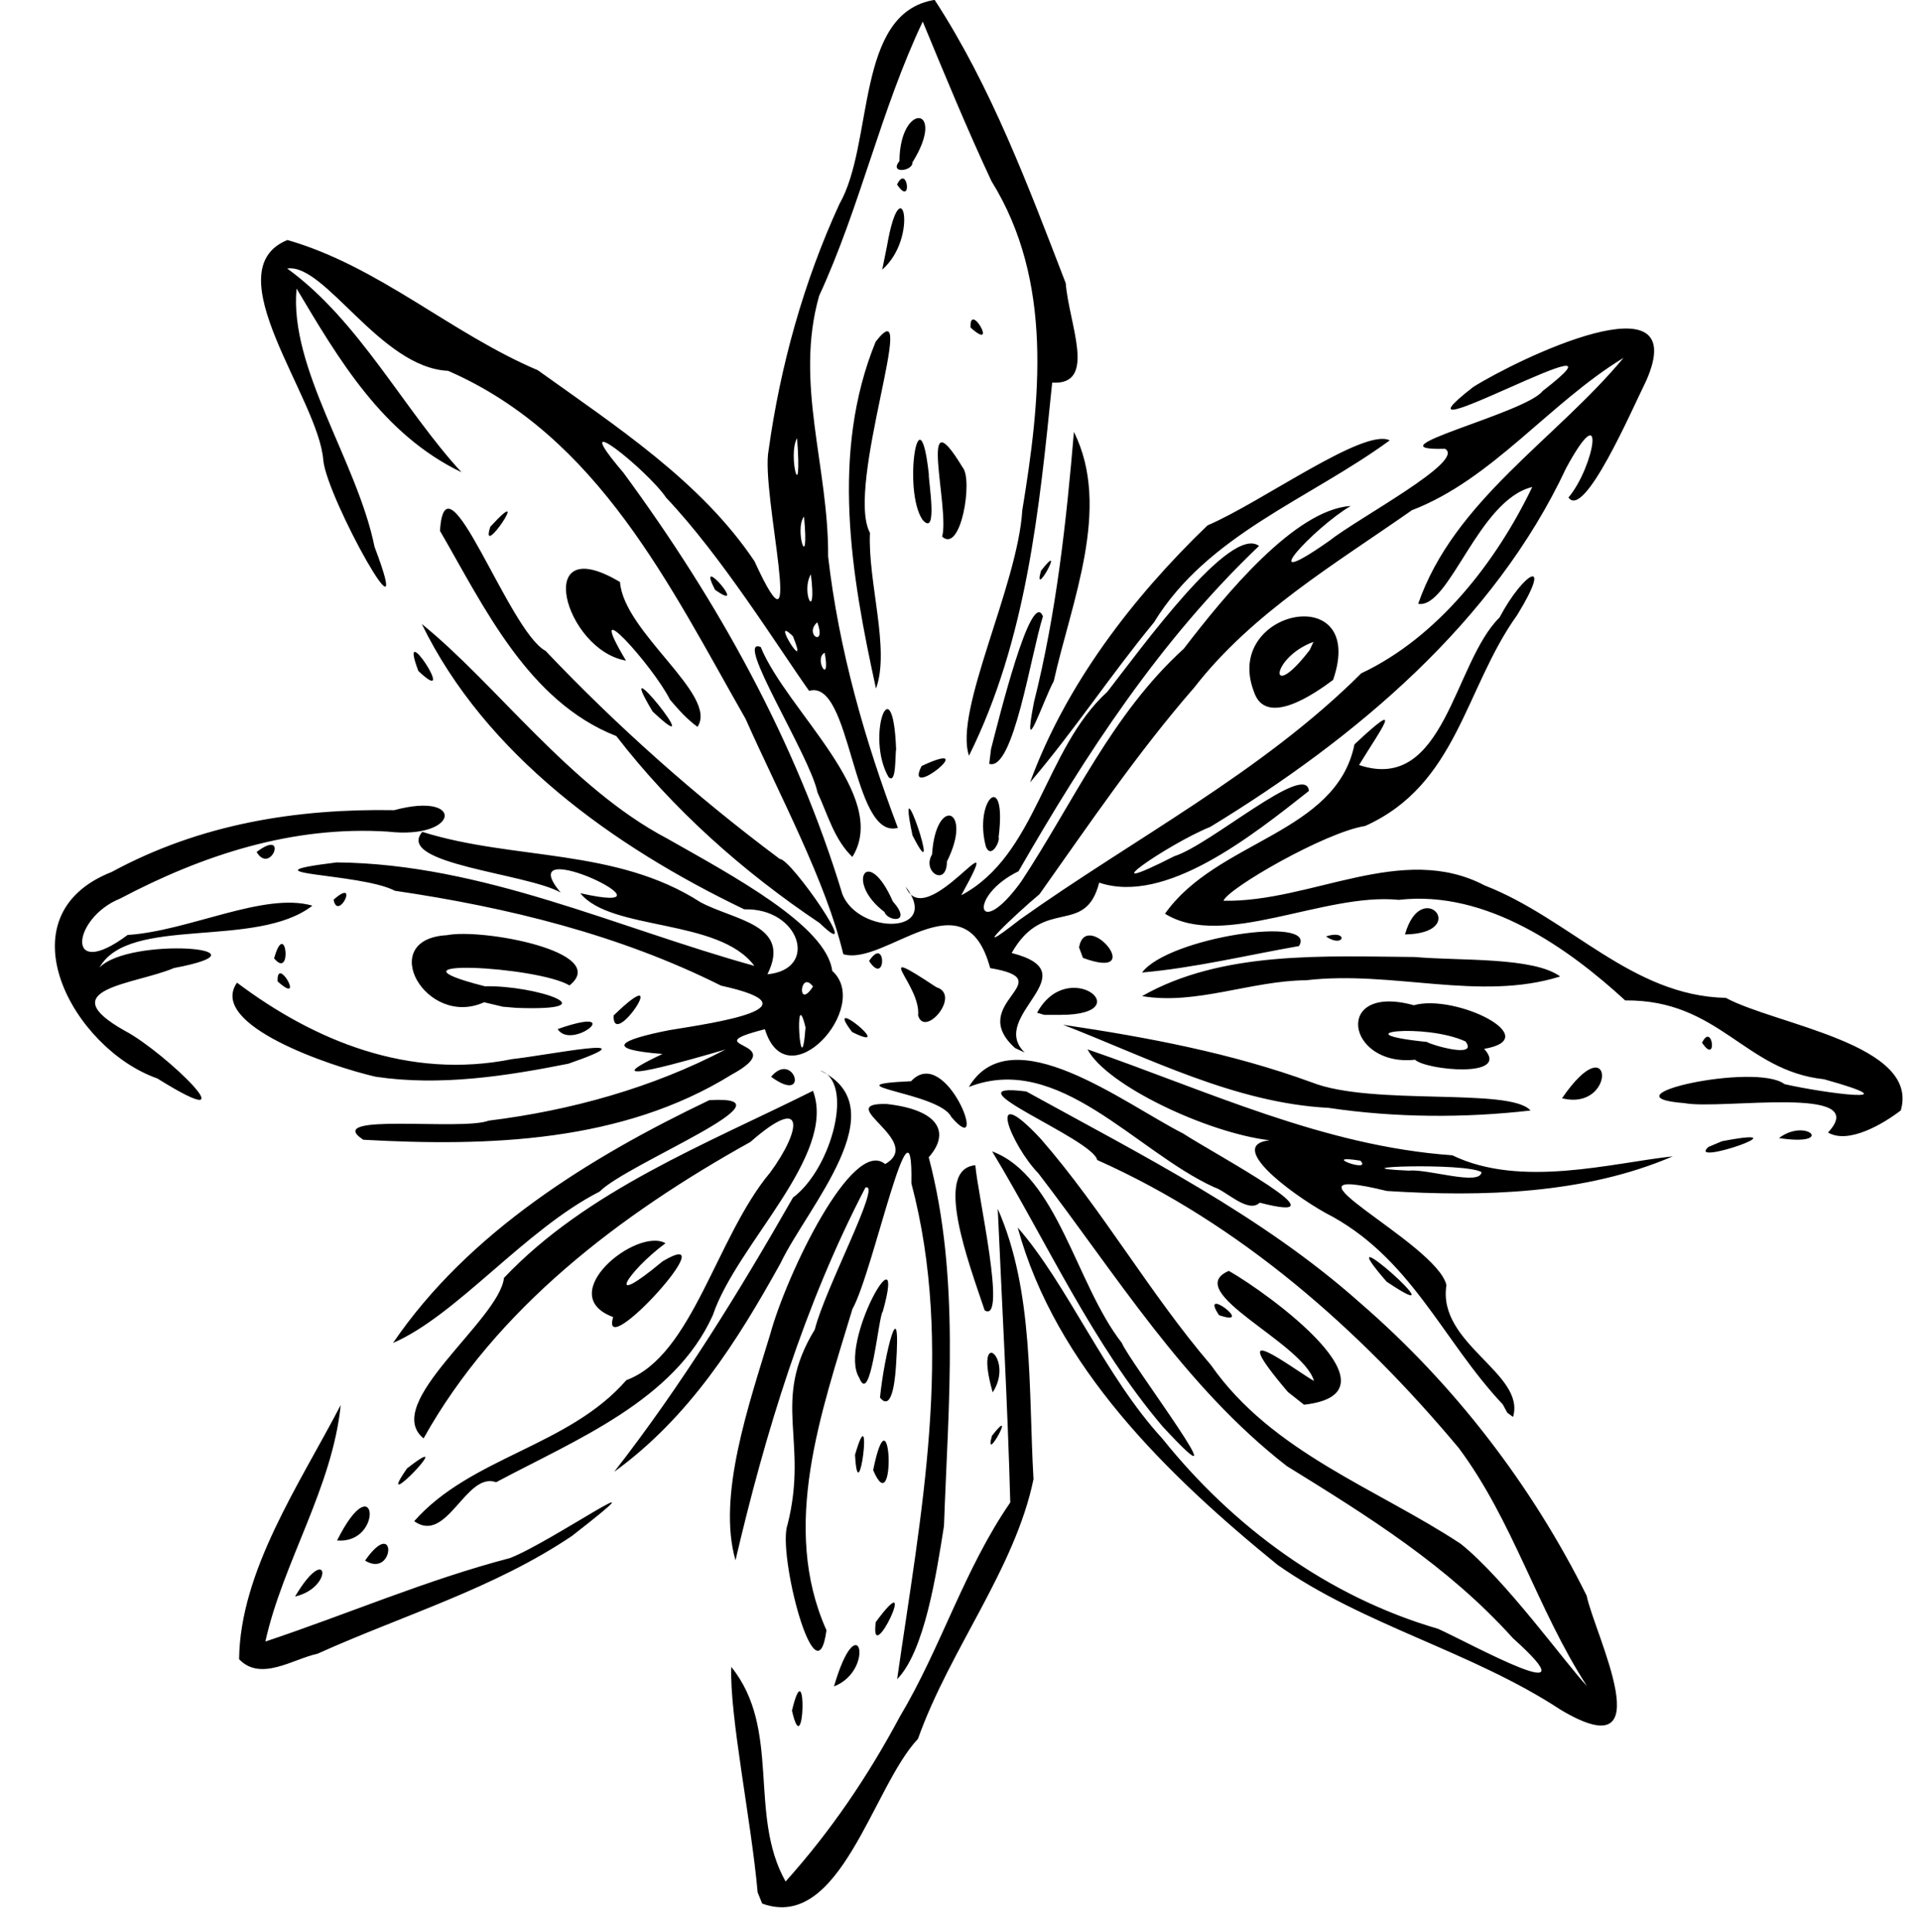 <?xml version="1.0" encoding="UTF-8"?><svg xmlns="http://www.w3.org/2000/svg" xmlns:xlink="http://www.w3.org/1999/xlink" height="532.7" preserveAspectRatio="xMidYMid meet" version="1.0" viewBox="72.3 109.6 529.5 532.7" width="529.5" zoomAndPan="magnify"><g id="change1_1"><path d="m281.24 631.36c-1.7-19.473-7.79-48.797-7.265-62.167 13.898 17.197 4.573 40.694 14.974 59.161 12.639-14.078 22.77-29.127 31.467-45.383 11.443-19.155 17.719-40.577 30.498-59.122-0.729-26.99-2.26-54.12-3.453-80.954 10.01 22.637 8.428 49.831 9.859 74.535-5.113 24.762-23.074 46.895-31.863 71.59-12.542 13.283-21.397 53.298-42.959 45.421l-1.258-3.08v2e-5zm9.467-50.124c4.238-17.696 3.515 15.516 0-2e-5v2e-5zm212.05-0.194c-24.509-16.119-54.349-23.266-78.158-40.012-30.558-24.861-61.253-54.789-71.636-92.991 13.776 15.764 24.069 41.007 39.877 58.181 19.39 24.201 45.46 43.563 76.059 52.465 9.665 4.401 43.686 23.264 20.65 2.594-17.977-19.961-39.816-33.53-62.394-47.482-28.4-22.082-47.038-52.799-68.497-80.698-7.485-7.694-14.953-26.212 0.642-9.53 17.179 19.733 29.946 42.532 46.992 62.445 16.787 24.004 45.552 33.902 68.822 49.217 12.34 9.823 29.408 33.595 34.829 39.219-13.653-21.066-20.369-45.562-35.386-65.667-27.091-32.398-60.234-61.785-99.669-79.354-1.251-5.919-42.513-21.772-19.556-18.898 31.862 17.573 64.888 34.093 92.147 58.36 25.986 22.465 47.363 50.411 62.392 80.653 2.106 10.427 21.461 48.492-7.115 31.498zm-200.46-6.472c6.775-23.216 11.636-4.53 0 0zm17.412-1.989c6.462-45.147 15.865-91.657 3.929-136.73 0.56-28.776-10.491 24.452-16.26 34.676-8.514 28.347-19.978 59.92-7.153 88.556-2.795 20.643-13.646-21.27-10.734-29.131 5.927-23.54-4.707-33.755 7.515-53.793 2.818-11.346 18.696-40.884 13.953-39.125-16.883 32.424-27.571 67.543-35.825 102.76-5.126-17.744 3.741-43.027 9.622-62.493 4.466-16.292 22.646-54.28 31.643-46.752 11.153-6.329-14.785-16.896 0.375-16.566 14.749 1.627 17.561 8.04 11.649 14.691 8.734 33.071 5.396 67.869 4.208 101.64-2.129 13.507-5.395 34.633-12.924 42.264zm-181.47-5.516c0.269-24.342 16.713-48.321 28.024-70.081-2.304 22.807-15.945 43.37-20.783 65.209 22.151-7.368 44.482-17.019 67.473-23.017 11.506-4.456 45.388-28.11 17.119-6.127-21.43 14.472-46.709 21.916-70.256 32.527-6.619 1.388-15.632 7.754-21.577 1.489zm175.59-10.248c12.696-17.231-1.845 13.836 0 0zm-160.16-7.034c9.136-15.41 10.896-2.519 0 0zm19.304-9.906c8.821-12.603 8.241 5.032 0-1e-5v1e-5zm-7.721-5.551c10.858-21.576 13.114 1.055 0 0zm21.269-5.313c15.662-17.745 42.588-20.585 58.513-38.887 18.263-6.746 24.742-39.392 39.664-57.249 8.661-11.785 9.933-21.939-5.432-8.435-35.947 19.972-70.243 45.996-90.147 81.74-11.846-9.552 20.903-32.642 22.165-44.247 22.892-24.167 55.774-36.877 85.22-51.585 6.698 17.822-21.035 42.228-27.625 61.879-10.599 23.508-37.573 34.205-59.756 46.039-8.365-3.014-13.495 17.245-22.603 10.745zm-1.972-14.547c15.315-11.967-10.051 14.403 0 0zm128.55 0.462c4.961-24.278 6.403 15.105 0 0zm-71.416 0.469c18.616-23.895 34.377-49.46 49.296-75.597 10.845-8.145 16.994-32.103 7.469-35.055 21.614 10.317-3.575 37.723-10.9 53.151-11.998 21.63-25.134 42.467-45.866 57.501zm66.417-4.695c5.142-17.628 0.918 17.126 0 0zm84.825-7.802c-19.463-22.972-31.821-50.669-47.012-75.849 18.063 6.754 23.101 36.629 35.767 52.812 1.935 4.977 35.287 49.007 11.245 23.037zm-47.059 2.557c7.294-9.345-2.446 8.584 0 0zm140.85-8.672c-16.627-17.577-25.294-40.782-48.985-52.829-9.948-5.617-27.194-18.655-15.317-19.964-17.244-2.06-45.026-15.204-50.208-25.081 32.937 11.37 65.083 26.708 100.61 29.217 18.875 9.14 44.059 2.102 60.811 0.288-24.251 10.423-52.525 11.227-78.871 9.55-34.728-8.461 13.739 14.23 16.442 25.955-2.594 16.234 21.941 24.343 18.371 36.352l-1.582-1.162-1.269-2.328-1e-5 -2e-5zm-5.845-64.016c-4.453-2.728-41.721-1.346-19.981-0.408 5.04-0.565 19.639 4.309 19.981 0.408zm-33.42-3.161c-11.777-1.871 3.543 3.64 0 0zm-19.986 63.772c-18.34-21.602 1.098-6.57 7.209-3.026-3.003-10.604-36.81-24.649-23.482-30.357 10.923 6.222 48.829 33.72 20.737 36.904l-4.464-3.521v2e-5zm-112.48 1.561c1.146-11.717 5.929-30.948 4.418-8.891-0.124 1.698-0.749 13.435-4.418 8.891zm31.08-1.452c-5.421-18.975 6.165-9.351 0 0zm-36.792-3.992c-6.03-9.474 13.334-42.799 6.489-18.314-1.195 1.172-3.295 26.484-6.489 18.314zm-128.58-9.63c20.7-30.384 53.912-51.04 87.221-66.936 25.536-1.519-22.753 17.507-30.242 25.198-20.555 10.446-39.417 34.16-56.98 41.739l1e-5 -1e-5zm60.702-7.135c-16.598-6.138 6.468-24.871 14.439-20.362-10.418 7.726-17.424 18.835-0.801 4.991 18.386-10.895-17.562 28.682-13.638 15.37zm102.46-1.854c-4.512-13.384-14.144-38.959-2.574-40.007 0.571 7.638 8.84 43.861 2.574 40.007zm64.624 1.327c-5.691-8.572 10.349 3.562 0 0zm46.208-9.245c-18.154-20.948 22.288 14.982 0 0zm-47.556-26.032c-21.741-9.916-42.915-37.321-67.647-27.637 11.686-19.602 42.928 4.648 59.03 12.796 9.527 6.144 46.115 25.562 21.197 19.109-3.211 3.083-9.236-3.264-12.581-4.267zm140.05-12.674c23.879-4.577-10.026 7.164-3.722 1.572l3.722-1.572zm-374.69-0.408c-11.666-7.646 27.043-2.366 34.576-5.267 22.644-2.796 45.233-9.076 65.321-19.625-8.781 2.548-39.151 11.455-17.373 1.238-16.525-1.283-11.793-3.899 1.982-6.583 12.668-2.06 41.565-6.238 14.168-12.246-28.086-14.065-58.89-21.601-89.966-26.164-9.448-4.987-43.952-4.398-16.035-7.821 40.284 0.395 77.224 18.039 115.17 28.521-9.756-13.186-39.629-9.555-47.99-20.025 30.786 6.916-20.063-17.676-5.43-0.184-9.278-5.311-45.788-7.842-38.149-16.731 25.075 7.897 53.36 4.352 76.706 19.394 9.324 5.023 25.348 6.147 18.461 19.875 14.316-1.347 8.914-18.366-6.377-17.909-36.206-17.365-71.37-42.663-88.936-78.672 20.328 16.377 40.958 45.097 67.627 59.127 18.212 10.331 43.992 24.08 45.562 36.508 11.096 9.945-12.524 35.928-18.562 16.083-20.392 5.238 8.269 3.037-9.234 12.551-30.122 18.649-66.876 19.852-101.52 17.929zm121.96-30.983c-3.254-13.221-1.318 17.54 0 0zm2.066-11.268c-3.656-4.803-4.46 6.843 0 0zm266.39 41.784c7.697-5.804 15.69 2.406 0 0zm-228.25-5.807c-3.244-6.856-34.746-8.756-11.091-9.87 9.707-10.477 21.926 22.532 11.091 9.87zm241.77 4.279c12.45-13.34-29.576-6.176-39.584-8.102-23.506-1.796 19.615-11.323 27.594-5.243 11.032 2.539 36.422 5.785 10.886-1.346-21.935-2.326-28.834-21.963-54.83-21.732-15.388-14.118-38.054-30.542-62.431-27.723-20.687-2.083-48.473 13.781-64.481 3.819 14.3-20.274 47.239-21.985 52.255-46.685 14.359-13.486 7.339-4.277 1.267 5.693 23.686 7.927 26.026-28.18 38.741-40.685 6.752-12.733 14.949-17.057 4.87-0.683-14.482 20.182-16.454 46.723-41.928 58.166-11.067 1.735-37.912 17.25-39.064 20.621 24.311 0.463 49.226-16.211 72.068-4.198 23.584 9.181 40.442 30.414 66.464 30.975 13.766 7.445 53.6 12.709 48.243 31.032-4.697 3.621-14.398 9.428-20.071 6.091zm-137.73-6.798c-25.846-1.342-49.785-13.838-73.229-22.915 23.269 3.455 46.513 7.817 68.548 15.872 16.662 6.614 54.886 1.341 60.356 7.776-18.382 2.11-37.373 1.993-55.676-0.733zm-323.01-8.112c-23.172-8.099-43.358-44.818-12.611-56.914 24.613-13.344 51.117-17.497 77.933-17.052 19.637-5.291 18.016 8.171-1.736 5.914-26.341-1.679-51.053 6.442-73.833 18.459-13.211 5.273-15.421 23.087 2.045 10.035 16.9-1.076 37.578-11.92 50.963-8.081-15.521 12.068-50.643 2.574-58.722 17.081 8.235-8.64 49.64-5.334 20.562 0.113-10.719 4.561-34.25 5.7-13.493 17.345 10.915 5.734 36.033 30.032 8.892 13.101v1e-5zm387.39 5.461c14.273-20.796 15.138 3.784 0 0zm-327.2-5.938c-12.296-2.831-46.38-14.267-38.215-25.928 21.341 16.045 47.466 26.812 75.877 21.072 9.632-1.034 39.691-7.131 15.512 1.268-17.321 3.459-35.542 6.227-53.174 3.588zm109.07 0.013c6.356-7.524 10.845 7.953 0 0zm177.59-4.695c-18.967 1.997-22.687-21.174-0.322-15.023 11.457-3.265 36.496 9.084 19.39 12.025 7.433 8.176-15.998 5.9-19.068 2.998zm13.927-5.042c-11.265-5.165-35.038-2.34-10.667 0.133 1.098 0.802 14.312 4.705 10.667-0.133zm-124.23 1.821c-13.782-12.435 13.422-18.657-6.865-22.043-6.969-26.046-28.991-0.402-40.506-3.835-4.743-19.989-17.467-43.596-26.961-64.913-20.724-36.271-40.49-77.843-82.023-95.925-18.658-0.855-34.007-29.8-44.376-28.21 19.8 14.317 32.101 38.848 48.064 56.166-21.734-10.437-33.801-31.041-45.479-50.639-2.074 22.027 16.705 47.585 21.508 71.218 11.859 31.284-13.07-13.209-14.136-23.855-1.219-17.048-30.389-52.384-9.89-60.749 25.329 7.311 45.025 25.698 69.052 35.903 21.511 15.414 45.032 30.675 59.751 52.657 14.731 32.151 1.636-19.026 3.89-30.575 3.203-23.127 9.644-46.436 19.544-67.924 9.631-16.869 4.198-52.724 26.25-56.266 15.679 24.055 25.869 51.481 36.155 78.119 0.87 11.277 8.783 28.185-3.738 27.404-3.543 34.804-7.058 70.93-22.941 102.86-4.24-12.377 13.425-46.776 14.7-67.704 4.978-30.319 8.661-63.055-8.514-90.725-6.765-14.476-12.853-29.23-18.945-43.976-11.562 24.343-17.221 51.037-28.562 75.588-6.88 24.107 2.642 47.168 2.468 71.901 2.963 25.675 10.067 50.606 19.235 74.811-12.714 3.473-12.734-41.248-24.477-37.763-8.582-12.106-24.105-37.102-39.412-53.247-5.035-7.511-28.312-26.274-11.836-6.958 26.161 35.549 47.738 74.377 60.446 116.33 4.578 11.165 27.414 11.088 17.431-2.164 5.433 13.621 28.976-22.466 15.336 2.388 20.831-11.07 22.829-40.201 40.31-56.134 9.472-12.154 33.936-46.095 41.807-40.175-27.387 26.059-47.816 57.521-66.335 89.7-14.234 6.924-11.435 19.691 0.739 2.848 14.399-21.817 24.928-46.106 44.842-64.215 11.332-14.76 30.592-38.35 46.035-39.357-10.131 5.96-27.687 24.859-6.101 9.756 8.319-6.568 38.016-22.228 32.1-25.52-21.82 0.582 22.339-9.798 26.955-15.95 29.846-23.035-47.082 20.601-19.182-1.075 12.194-7.68 60.731-31.138 47.708-1.709-4.109 8.346-17.078 38.308-21.426 32.168 7.189-8.576 10.587-28.799-0.632-8.139-19.847 42.414-57.959 74.47-98.114 98.931-11.71 4.727-34.809 20.744-9.943 8.1 9.926-3.093 36.375-26.267 37.11-17.989-15.644 12.325-39.499 31.449-57.837 25.285-3.897 15.058-15.211 3.593-24.141 19.396 21.921 5.577-6.806 17.36 3.588 27.43l-2.652-1.225h1e-5zm1.36-35.448c31.415-22.342 66.628-40.472 94.124-67.879 21.12-9.924 37.327-30.862 47.145-51.363-14.995 3.651-22.84 33.686-31.458 32.211 9.887-28.482 37.88-45.26 56.631-67.815-20.583 12.54-36.162 33.482-58.353 42.003-20.902 14.653-44.014 28.263-60.015 48.871-15.671 17.988-29.048 37.781-42.709 57.024-6.273 5.179-21.137 19.288-5.366 6.947zm64.495-62.869c-8.66-22.589 31.417-30.871 21.856-3.187-4.752 3.561-18.606 13.373-21.856 3.187zm16.431-13.668c-11.937 4.383-12.587 17.299-1.022 2.235l1.022-2.235h-1e-5zm-134.78 3c-3.17 1.546 1.709 9.618 0 0zm-8.764-4.554c-6.745-6.643 4.88 11.98 0 0zm6.722-3.858c-3.833 3.444 2.609 7.174 0 0zm-1.77-13.206c-2.901 4.81 1.72 14.095 0 0zm-1.894-15.94c-2.8 3.546 1.554 16.732 0 0zm-1.91-21.596c-2.7 4.465 1.505 20.351 0 0zm249.57 166.67c2.882-5.931 4.347 6.441 0 0zm-234.4-2.951c-8.607-11.248 12.979 6.468 0 0zm-81.213-0.805c19.519-6.845 3.964 6.106 0 0zm15.443-3.756c16.884-16.334-0.368 10.116 0 0zm83.971 0c0.88-8.518-13.976-20.372 5.022-7.796 6.981 2.101-3.179 14.092-5.022 7.796zm32.816-0.753c8.519-15.758 28.569 0.514 6.568 0.585l-4.598 0.001-1.97-0.586zm-152.5-2.888c-16.055 7.253-29.963-17.422-10.252-18.5 9.718-1.947 45.283 4.626 33.802 13.856-9.01-5.384-54.222-7.591-23.332 0.24 13.993-0.337 34.988 6.91 8.675 5.948l-3.741-0.318-5.152-1.226v-1e-5zm181.45-1.7c22.041-12.545 50.091-10.976 75.206-10.78 12.466 1.105 32.663-0.074 40.103 5.365-22.236 6.964-46.178-1.748-70.075 1.047-15.108 0.116-30.467 6.909-45.234 4.368zm-238.4-4.047c-0.351-7.541 7.851 7.036 0 0zm238.4-2.46c7.26-9.724 48.528-15.805 43.275-7.294-14.31 2.515-28.988 6.054-43.275 7.294zm-239.37-3.891c3.221-11.487 5.126 6.142 0 0zm164.08 0.717c4.802-7.296 4.802 7.296 0 0zm57.911-3.756c1.912-10.959 19.125 9.555 1.072 2.902l-1.072-2.902zm68.086-3.013c6.303-2.07 5.169 3.487 0 0zm21.801-0.547c4.537-16.126 18.284-0.346 0 0zm-161.42-3.138c-21.379-14.328-40.583-31.488-56.076-51.556-24.333-9.531-36.474-35.62-48.632-56.581 1.448-23.425 18.908 27.713 29.112 33.083 19.787 20.836 41.411 40.084 64.609 57.39 3.109-0.155 23.873 30.152 10.987 17.664zm17.866-3.068c-10.939-8.2-4.652-18.76 2.307-2.911 5.572 6.286-1.475 5.531-2.307 2.911zm-151.92-3.38c7.29-6.428 1.217 6.207 0 0zm165.05-12.479c1.012-16.318 11.438-12.67 4.098 1.954-0.049 7.163-6.991 2.834-4.098-1.954zm-186.28-0.667c8.941-6.776 3.906 6.518 0 0zm154.68-16.433c-2.066-10.147-23.245-43.187-15.656-40.091 7.233 17.624 35.777 40.996 25.278 57.88-4.977-4.745-6.824-11.773-9.622-17.789zm26.204 11.844c-4.954-23.401 9.002 17.769 0 0zm20.269 3.211c-3.525-13.045 5.868-21.786 3.482-2.718 0.487 1.026-1.982 6.082-3.482 2.718zm-26.871-19.279c-6.424-11.142 1.193-31.507 2.088-7.617-0.325 1.337 0.137 9.794-2.088 7.617zm39.024 1.464c9.781-26.8 28.141-50.868 48.94-70.864 14.918-6.359 43.185-27.001 50.249-23.438-22.274 16.285-50.193 25.944-65.026 50.196-11.85 14.364-22.078 29.946-34.163 44.106zm-29.917-4.515c17.24-8.051-5.188 10.186 0 0zm19.158-4.706c2.128-8.195 11.057-44.479 14.311-36.57-3.37 10.652-8.165 42.889-14.814 40.657l0.504-4.087h-1e-5zm-93.341-10.336c-12.191-20.344 16.727 15.75 0 0zm4.815-3.227c-4.677-9.358-24.432-31.292-12.154-10.803-16.941-2.909-25.971-36.192-1.647-21.66 1.026 13.912 27.238 31.229 21.369 39.927-2.913-2.1-5.27-4.78-7.568-7.464zm100.36 0.663c6.161-24.422 8.929-49.76 11.02-74.498 10.46 20.936-0.716 46.888-5.562 68.708-2.859 5.147-8.904 23.609-5.458 5.79zm-43.567-3.756c-6.856-31.242-12.594-65.009-0.093-95.62 12.425-16.096-8.497 39.838-1.572 52.684-0.61 13.574 5.617 32.214 1.665 42.936zm-126.21-4.848c-6.041-16.11 11.607 10.968 0 0zm81.834-22.382c-5.735-11.004 9.796 6.978 0 0zm89.886-5.245c7.294-9.345-2.446 8.584 0 0zm-27.274-9.418c2.194-7.51-6.985-39.965 5.665-19.069 2.886 3.291-0.439 23.85-5.665 19.069zm-124.6-2.708c12.175-13.27-3.175 9.84 0 0zm119.17-1.968c-5.465-8.126-0.874-36.686 1.768-12.518-0.199 1.306 2.687 17.73-1.768 12.518zm13.272-52.961c-0.351-7.541 7.85 7.036 0 0zm-23.029-22.535c3.886-22.591 8.956-2.422-1.331 6.573l1.331-6.573zm2.76-16.901c2.882-5.931 4.347 6.441 0 0zm0.658-6.47c0.13-16.491 13.27-15.205 3.565 0.402 0.234 2.335-6.509 3.266-3.565-0.402z" fill="inherit"/></g></svg>